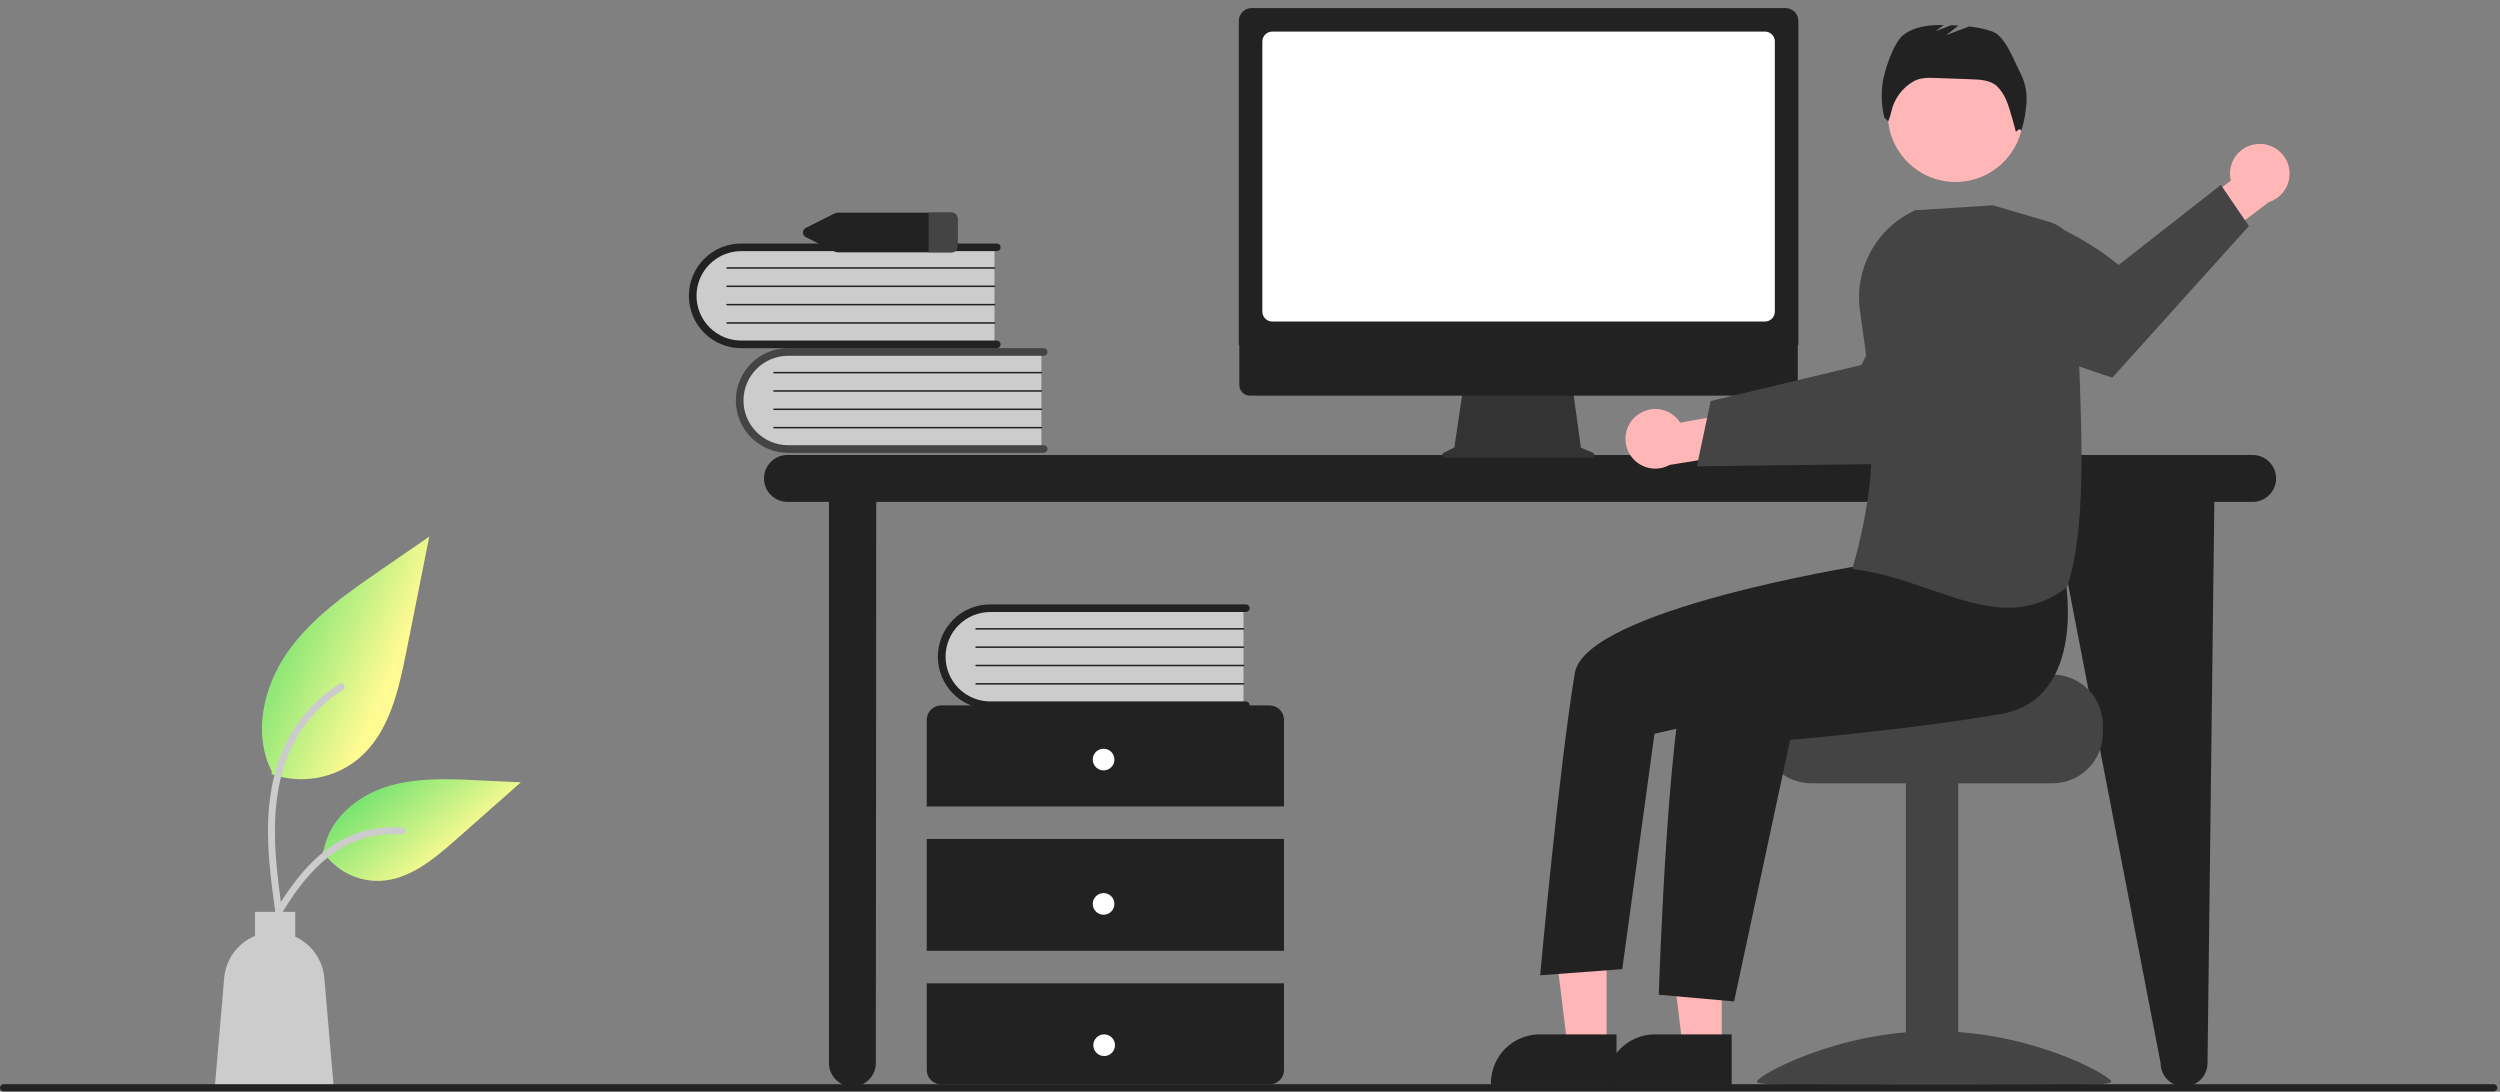 <svg width="300" height="131" viewBox="0 0 300 131" fill="none" xmlns="http://www.w3.org/2000/svg">
<rect x="0" y="0" width="300" height="131" fill="#808080" stroke="none"/>
<g clip-path="url(#clip0_1936_1775)">
<path d="M270.315 54.597H94.495C93.748 54.597 93.032 54.893 92.504 55.421C91.976 55.949 91.68 56.665 91.68 57.411C91.68 58.158 91.976 58.874 92.504 59.402C93.032 59.93 93.748 60.226 94.495 60.226H99.475V127.566C99.475 128.313 99.771 129.029 100.299 129.557C100.827 130.085 101.543 130.381 102.29 130.381C103.036 130.381 103.752 130.085 104.28 129.557C104.808 129.029 105.104 128.313 105.104 127.566L105.147 60.226H246.261L259.272 127.566C259.272 128.313 259.569 129.029 260.096 129.557C260.624 130.085 261.34 130.381 262.087 130.381C262.833 130.381 263.549 130.085 264.077 129.557C264.605 129.029 264.902 128.313 264.902 127.566L265.721 60.226H270.315C271.061 60.226 271.777 59.93 272.305 59.402C272.833 58.874 273.13 58.158 273.13 57.411C273.13 56.665 272.833 55.949 272.305 55.421C271.777 54.893 271.061 54.597 270.315 54.597Z" fill="#222222"/>
<path d="M124.971 42.054V53.974H95.106C94.323 54.001 93.543 53.874 92.809 53.6C92.076 53.325 91.404 52.909 90.831 52.375C90.258 51.841 89.796 51.199 89.472 50.486C89.147 49.774 88.966 49.004 88.939 48.221C88.911 47.439 89.039 46.658 89.313 45.925C89.587 45.191 90.004 44.519 90.538 43.946C91.072 43.374 91.714 42.912 92.426 42.587C93.139 42.262 93.909 42.081 94.691 42.054C94.83 42.049 94.968 42.049 95.106 42.054L124.971 42.054Z" fill="#CCCCCC"/>
<path d="M125.704 53.883C125.704 54.004 125.656 54.121 125.57 54.207C125.484 54.293 125.367 54.341 125.246 54.341H94.574C92.909 54.34 91.313 53.678 90.136 52.5C88.959 51.322 88.298 49.725 88.298 48.06C88.298 46.395 88.959 44.798 90.136 43.62C91.313 42.442 92.909 41.78 94.574 41.779H125.246C125.306 41.779 125.366 41.791 125.422 41.813C125.477 41.837 125.528 41.87 125.571 41.913C125.613 41.955 125.647 42.006 125.67 42.062C125.693 42.117 125.705 42.177 125.705 42.237C125.705 42.298 125.693 42.357 125.67 42.413C125.647 42.469 125.613 42.519 125.571 42.562C125.528 42.605 125.477 42.638 125.422 42.661C125.366 42.684 125.306 42.696 125.246 42.696H94.574C93.153 42.698 91.791 43.264 90.787 44.27C89.782 45.276 89.218 46.639 89.218 48.06C89.218 49.481 89.782 50.844 90.787 51.85C91.791 52.856 93.153 53.422 94.574 53.424H125.246C125.367 53.424 125.484 53.472 125.57 53.558C125.656 53.644 125.704 53.761 125.704 53.883Z" fill="#444444"/>
<path d="M124.971 44.805H92.878C92.854 44.805 92.83 44.795 92.813 44.778C92.796 44.761 92.786 44.738 92.786 44.714C92.785 44.69 92.795 44.666 92.812 44.649C92.829 44.632 92.852 44.622 92.876 44.621H124.971C124.995 44.622 125.018 44.632 125.035 44.649C125.052 44.666 125.061 44.689 125.061 44.713C125.061 44.737 125.052 44.761 125.035 44.778C125.018 44.795 124.995 44.805 124.971 44.805Z" fill="#222222"/>
<path d="M124.971 47.005H92.878C92.854 47.006 92.83 46.996 92.813 46.979C92.796 46.962 92.786 46.939 92.786 46.915C92.785 46.89 92.795 46.867 92.812 46.85C92.829 46.832 92.852 46.822 92.876 46.822H124.971C124.995 46.822 125.018 46.832 125.035 46.849C125.052 46.867 125.061 46.89 125.061 46.914C125.061 46.938 125.052 46.961 125.035 46.978C125.018 46.995 124.995 47.005 124.971 47.005Z" fill="#222222"/>
<path d="M124.971 49.206H92.878C92.854 49.206 92.83 49.197 92.813 49.18C92.796 49.163 92.786 49.139 92.786 49.115C92.785 49.091 92.795 49.068 92.812 49.05C92.829 49.033 92.852 49.023 92.876 49.023H124.971C124.995 49.023 125.018 49.033 125.035 49.05C125.052 49.067 125.061 49.09 125.061 49.114C125.061 49.139 125.052 49.162 125.035 49.179C125.018 49.196 124.995 49.206 124.971 49.206Z" fill="#222222"/>
<path d="M124.971 51.407H92.878C92.854 51.407 92.83 51.397 92.813 51.38C92.796 51.363 92.786 51.34 92.786 51.316C92.785 51.292 92.795 51.268 92.812 51.251C92.829 51.234 92.852 51.224 92.876 51.223H124.971C124.995 51.224 125.018 51.233 125.035 51.251C125.052 51.268 125.061 51.291 125.061 51.315C125.061 51.339 125.052 51.362 125.035 51.38C125.018 51.397 124.995 51.407 124.971 51.407Z" fill="#222222"/>
<path d="M119.341 29.495V41.416H89.476C87.896 41.471 86.358 40.895 85.201 39.816C84.045 38.738 83.364 37.244 83.309 35.663C83.254 34.082 83.829 32.544 84.908 31.388C85.987 30.231 87.481 29.55 89.062 29.495C89.2 29.491 89.338 29.491 89.476 29.495H119.341Z" fill="#CCCCCC"/>
<path d="M120.074 41.324C120.074 41.445 120.026 41.562 119.94 41.648C119.854 41.734 119.738 41.782 119.616 41.782H88.945C87.279 41.782 85.681 41.121 84.503 39.943C83.325 38.765 82.664 37.167 82.664 35.501C82.664 33.836 83.325 32.238 84.503 31.06C85.681 29.882 87.279 29.22 88.945 29.22H119.616C119.676 29.22 119.736 29.232 119.791 29.255C119.847 29.278 119.898 29.312 119.94 29.355C119.983 29.397 120.017 29.448 120.04 29.503C120.063 29.559 120.074 29.619 120.074 29.679C120.074 29.739 120.063 29.799 120.04 29.854C120.017 29.91 119.983 29.96 119.94 30.003C119.898 30.046 119.847 30.079 119.791 30.102C119.736 30.125 119.676 30.137 119.616 30.137H88.945C87.522 30.137 86.158 30.702 85.152 31.708C84.146 32.714 83.581 34.079 83.581 35.501C83.581 36.924 84.146 38.288 85.152 39.294C86.158 40.3 87.522 40.865 88.945 40.865H119.616C119.738 40.865 119.854 40.914 119.94 41C120.026 41.086 120.074 41.202 120.074 41.324Z" fill="#222222"/>
<path d="M119.341 32.246H87.248C87.224 32.246 87.201 32.237 87.183 32.22C87.166 32.203 87.156 32.18 87.156 32.155C87.156 32.131 87.165 32.108 87.182 32.09C87.199 32.073 87.222 32.063 87.246 32.063H119.341C119.365 32.063 119.388 32.073 119.405 32.09C119.422 32.107 119.432 32.13 119.432 32.155C119.432 32.179 119.422 32.202 119.405 32.219C119.388 32.236 119.365 32.246 119.341 32.246Z" fill="#222222"/>
<path d="M119.341 34.447H87.248C87.224 34.447 87.201 34.438 87.183 34.42C87.166 34.403 87.156 34.38 87.156 34.356C87.156 34.332 87.165 34.308 87.182 34.291C87.199 34.274 87.222 34.264 87.246 34.263H119.341C119.365 34.264 119.388 34.273 119.405 34.291C119.422 34.308 119.432 34.331 119.432 34.355C119.432 34.379 119.422 34.403 119.405 34.42C119.388 34.437 119.365 34.447 119.341 34.447Z" fill="#222222"/>
<path d="M119.341 36.648H87.248C87.224 36.648 87.201 36.638 87.183 36.621C87.166 36.604 87.156 36.581 87.156 36.557C87.156 36.532 87.165 36.509 87.182 36.492C87.199 36.474 87.222 36.464 87.246 36.464H119.341C119.365 36.464 119.388 36.474 119.405 36.491C119.422 36.508 119.432 36.532 119.432 36.556C119.432 36.58 119.422 36.603 119.405 36.62C119.388 36.638 119.365 36.647 119.341 36.648Z" fill="#222222"/>
<path d="M119.341 38.848H87.248C87.224 38.848 87.201 38.839 87.183 38.822C87.166 38.805 87.156 38.782 87.156 38.757C87.156 38.733 87.165 38.71 87.182 38.692C87.199 38.675 87.222 38.665 87.246 38.665H119.341C119.365 38.665 119.388 38.675 119.405 38.692C119.422 38.709 119.432 38.732 119.432 38.757C119.432 38.781 119.422 38.804 119.405 38.821C119.388 38.838 119.365 38.848 119.341 38.848Z" fill="#222222"/>
<path d="M154.082 96.777V86.384C154.082 85.924 153.9 85.484 153.575 85.159C153.25 84.834 152.81 84.651 152.35 84.651H112.942C112.483 84.651 112.042 84.834 111.717 85.159C111.392 85.484 111.21 85.924 111.21 86.384V96.777H154.082Z" fill="#222222"/>
<path d="M154.082 100.674H111.21V114.099H154.082V100.674Z" fill="#222222"/>
<path d="M111.21 117.997V128.39C111.21 128.849 111.392 129.29 111.717 129.615C112.042 129.94 112.483 130.122 112.942 130.122H152.35C152.81 130.122 153.25 129.94 153.575 129.615C153.9 129.29 154.082 128.849 154.082 128.39V117.997H111.21Z" fill="#222222"/>
<path d="M132.43 92.446C133.147 92.446 133.729 91.865 133.729 91.147C133.729 90.43 133.147 89.848 132.43 89.848C131.712 89.848 131.13 90.43 131.13 91.147C131.13 91.865 131.712 92.446 132.43 92.446Z" fill="white"/>
<path d="M132.43 109.768C133.147 109.768 133.729 109.187 133.729 108.469C133.729 107.752 133.147 107.17 132.43 107.17C131.712 107.17 131.13 107.752 131.13 108.469C131.13 109.187 131.712 109.768 132.43 109.768Z" fill="white"/>
<path d="M132.499 126.724C133.217 126.724 133.798 126.142 133.798 125.425C133.798 124.707 133.217 124.126 132.499 124.126C131.782 124.126 131.2 124.707 131.2 125.425C131.2 126.142 131.782 126.724 132.499 126.724Z" fill="white"/>
<path d="M149.222 72.801V84.721H119.357C117.777 84.775 116.24 84.199 115.085 83.121C113.929 82.042 113.249 80.548 113.194 78.968C113.139 77.388 113.713 75.851 114.791 74.695C115.869 73.538 117.362 72.857 118.942 72.801C119.08 72.796 119.219 72.796 119.357 72.801H149.222Z" fill="#CCCCCC"/>
<path d="M149.955 84.629C149.955 84.751 149.907 84.868 149.821 84.954C149.735 85.04 149.618 85.088 149.497 85.088H118.825C117.16 85.088 115.562 84.427 114.384 83.25C113.206 82.073 112.544 80.476 112.543 78.811C112.542 77.145 113.202 75.548 114.379 74.369C115.556 73.19 117.152 72.528 118.818 72.526H149.497C149.557 72.526 149.617 72.537 149.673 72.56C149.728 72.583 149.779 72.617 149.822 72.66C149.864 72.702 149.898 72.753 149.921 72.809C149.945 72.864 149.956 72.924 149.956 72.984C149.956 73.045 149.945 73.104 149.921 73.16C149.898 73.216 149.864 73.266 149.822 73.309C149.779 73.352 149.728 73.385 149.673 73.408C149.617 73.431 149.557 73.443 149.497 73.443H118.825C117.404 73.445 116.041 74.011 115.037 75.016C114.032 76.022 113.468 77.385 113.468 78.807C113.468 80.228 114.032 81.592 115.037 82.597C116.041 83.603 117.404 84.169 118.825 84.171H149.497C149.618 84.171 149.735 84.219 149.821 84.305C149.907 84.391 149.955 84.508 149.955 84.629Z" fill="#222222"/>
<path d="M149.222 75.552H117.129C117.105 75.552 117.081 75.542 117.064 75.525C117.047 75.508 117.037 75.485 117.037 75.461C117.037 75.437 117.046 75.413 117.063 75.396C117.08 75.379 117.103 75.369 117.127 75.368H149.222C149.246 75.368 149.269 75.378 149.286 75.395C149.303 75.413 149.313 75.436 149.313 75.46C149.313 75.484 149.303 75.507 149.286 75.525C149.269 75.542 149.246 75.551 149.222 75.552H149.222Z" fill="#222222"/>
<path d="M149.222 77.752H117.129C117.105 77.752 117.081 77.743 117.064 77.726C117.047 77.709 117.037 77.686 117.037 77.662C117.037 77.637 117.046 77.614 117.063 77.597C117.08 77.579 117.103 77.569 117.127 77.569H149.222C149.246 77.569 149.269 77.579 149.286 77.596C149.303 77.613 149.313 77.636 149.313 77.661C149.313 77.685 149.303 77.708 149.286 77.725C149.269 77.742 149.246 77.752 149.222 77.752H149.222Z" fill="#222222"/>
<path d="M149.222 79.953H117.129C117.105 79.953 117.081 79.944 117.064 79.927C117.047 79.91 117.037 79.886 117.037 79.862C117.037 79.838 117.046 79.815 117.063 79.797C117.08 79.78 117.103 79.77 117.127 79.77H149.222C149.246 79.77 149.269 79.78 149.286 79.797C149.303 79.814 149.313 79.837 149.313 79.861C149.313 79.885 149.303 79.909 149.286 79.926C149.269 79.943 149.246 79.953 149.222 79.953H149.222Z" fill="#222222"/>
<path d="M149.222 82.154H117.129C117.105 82.154 117.081 82.144 117.064 82.127C117.047 82.11 117.037 82.087 117.037 82.063C117.037 82.038 117.046 82.015 117.063 81.998C117.08 81.98 117.103 81.971 117.127 81.97H149.222C149.246 81.971 149.269 81.98 149.286 81.997C149.303 82.015 149.313 82.038 149.313 82.062C149.313 82.086 149.303 82.109 149.286 82.126C149.269 82.144 149.246 82.153 149.222 82.154H149.222Z" fill="#222222"/>
<path d="M114.147 25.519H100.541C100.412 25.519 100.284 25.548 100.168 25.605L96.734 27.325C96.621 27.373 96.525 27.453 96.457 27.555C96.389 27.658 96.353 27.778 96.353 27.901C96.353 28.023 96.389 28.144 96.457 28.246C96.525 28.348 96.621 28.429 96.734 28.477L100.168 30.196C100.284 30.253 100.412 30.283 100.541 30.282H114.147C114.335 30.293 114.519 30.23 114.66 30.106C114.801 29.982 114.888 29.807 114.901 29.62V26.181C114.888 25.994 114.801 25.82 114.66 25.695C114.519 25.572 114.335 25.508 114.147 25.519Z" fill="#222222"/>
<path d="M114.901 26.181V29.62C114.888 29.807 114.801 29.982 114.66 30.106C114.519 30.23 114.335 30.293 114.147 30.282H111.437V25.519H114.147C114.335 25.508 114.519 25.572 114.66 25.695C114.801 25.82 114.888 25.994 114.901 26.181Z" fill="#444444"/>
<path d="M32.572 92.894C34.324 93.51 36.205 93.664 38.034 93.342C39.863 93.019 41.578 92.232 43.014 91.054C46.672 87.984 47.819 82.927 48.752 78.244C49.672 73.627 50.592 69.01 51.512 64.392L45.734 68.371C41.578 71.232 37.33 74.185 34.453 78.329C31.576 82.473 30.32 88.13 32.632 92.614" fill="url(#paint0_linear_1936_1775)"/>
<path d="M33.066 109.664C32.481 105.404 31.88 101.09 32.29 96.784C32.654 92.961 33.821 89.226 36.196 86.164C37.456 84.541 38.99 83.151 40.728 82.056C41.182 81.77 41.599 82.489 41.148 82.773C38.14 84.674 35.813 87.481 34.504 90.79C33.057 94.468 32.825 98.479 33.075 102.387C33.225 104.75 33.545 107.098 33.867 109.443C33.892 109.549 33.876 109.661 33.822 109.756C33.769 109.85 33.681 109.921 33.577 109.954C33.47 109.982 33.357 109.968 33.262 109.914C33.166 109.859 33.096 109.77 33.066 109.664L33.066 109.664Z" fill="#CCCCCC"/>
<path d="M38.699 102.126C39.45 103.268 40.483 104.197 41.698 104.824C42.912 105.451 44.268 105.755 45.634 105.706C49.145 105.539 52.073 103.089 54.708 100.762L62.501 93.881L57.343 93.634C53.634 93.457 49.829 93.291 46.295 94.435C42.762 95.579 39.504 98.332 38.858 101.989" fill="url(#paint1_linear_1936_1775)"/>
<path d="M31.413 112.113C34.228 107.132 37.493 101.597 43.326 99.828C44.949 99.337 46.649 99.162 48.337 99.31C48.869 99.356 48.737 100.176 48.206 100.13C45.376 99.895 42.552 100.643 40.209 102.246C37.954 103.781 36.199 105.914 34.713 108.177C33.802 109.563 32.987 111.008 32.172 112.451C31.911 112.912 31.149 112.579 31.413 112.113L31.413 112.113Z" fill="#CCCCCC"/>
<path d="M26.903 117.355C26.998 116.256 27.392 115.204 28.044 114.314C28.695 113.424 29.578 112.729 30.597 112.306V109.427H35.426V112.397C36.395 112.841 37.228 113.534 37.842 114.404C38.455 115.275 38.827 116.293 38.919 117.355L40.054 130.555H25.768L26.903 117.355Z" fill="#CCCCCC"/>
<path d="M191.139 54.326L189.702 53.721L188.717 46.519H175.593L174.524 53.692L173.239 54.334C173.178 54.365 173.128 54.416 173.099 54.478C173.07 54.54 173.063 54.611 173.078 54.677C173.094 54.744 173.132 54.804 173.186 54.847C173.24 54.889 173.307 54.913 173.376 54.913H191.02C191.091 54.913 191.159 54.888 191.214 54.843C191.268 54.799 191.306 54.737 191.32 54.668C191.333 54.599 191.323 54.527 191.29 54.465C191.257 54.402 191.204 54.353 191.139 54.326Z" fill="#333333"/>
<path d="M214.461 47.477H149.992C149.654 47.477 149.33 47.342 149.091 47.102C148.852 46.863 148.718 46.538 148.718 46.2V37.109H215.736V46.2C215.735 46.538 215.601 46.863 215.362 47.102C215.124 47.342 214.799 47.477 214.461 47.477Z" fill="#222222"/>
<path d="M215.803 41.406H148.659V2.507C148.659 2.099 148.822 1.708 149.11 1.419C149.399 1.131 149.79 0.968 150.199 0.968H214.263C214.671 0.968 215.063 1.131 215.351 1.419C215.64 1.708 215.802 2.099 215.803 2.507L215.803 41.406Z" fill="#222222"/>
<path d="M211.793 38.583H152.669C152.354 38.582 152.053 38.457 151.83 38.234C151.608 38.012 151.483 37.71 151.482 37.395V4.978C151.483 4.663 151.608 4.362 151.83 4.139C152.053 3.916 152.354 3.791 152.669 3.791H211.793C212.107 3.791 212.409 3.916 212.632 4.139C212.854 4.362 212.979 4.663 212.98 4.978V37.395C212.979 37.71 212.854 38.012 212.632 38.234C212.409 38.457 212.107 38.582 211.793 38.583Z" fill="white"/>
<path d="M196.22 50.021C196.602 49.669 197.057 49.404 197.552 49.246C198.047 49.088 198.57 49.04 199.086 49.107C199.601 49.173 200.096 49.352 200.535 49.63C200.974 49.908 201.346 50.279 201.626 50.716L209.623 49.295L211.673 53.944L200.351 55.793C199.584 56.215 198.69 56.341 197.837 56.147C196.984 55.953 196.231 55.453 195.722 54.742C195.213 54.03 194.982 53.157 195.074 52.287C195.166 51.417 195.574 50.611 196.22 50.021Z" fill="#FFB6B6"/>
<path d="M203.625 55.957L211.962 55.853L213.017 55.839L229.979 55.625C229.979 55.625 234.586 51.231 238.597 46.706L238.034 42.64C237.486 38.65 235.506 34.994 232.464 32.354C226.719 36.193 223.388 43.791 223.388 43.791L212.871 46.306L211.819 46.558L205.284 48.119L203.625 55.957Z" fill="#444444"/>
<path d="M246.304 80.95H230.741C230.741 81.617 213.729 82.158 213.729 82.158C213.354 82.441 213.012 82.765 212.71 83.124C211.802 84.208 211.305 85.577 211.308 86.99V87.957C211.309 89.558 211.945 91.094 213.078 92.227C214.211 93.359 215.747 93.996 217.348 93.996H246.304C247.905 93.995 249.441 93.358 250.573 92.226C251.705 91.094 252.342 89.558 252.344 87.957V86.99C252.341 85.389 251.704 83.854 250.572 82.722C249.44 81.589 247.905 80.952 246.304 80.95Z" fill="#444444"/>
<path d="M234.987 93.757H228.705V130.014H234.987V93.757Z" fill="#444444"/>
<path d="M210.826 129.794C210.826 130.472 220.345 130.056 232.087 130.056C243.829 130.056 253.348 130.472 253.348 129.794C253.348 129.115 243.829 123.733 232.087 123.733C220.345 123.733 210.826 129.115 210.826 129.794Z" fill="#444444"/>
<path d="M206.607 125.651L201.932 125.651L199.708 107.618L206.607 107.619L206.607 125.651Z" fill="#FFB6B6"/>
<path d="M207.799 130.182L192.725 130.182V129.991C192.725 128.435 193.343 126.943 194.443 125.843C195.544 124.742 197.036 124.124 198.592 124.124H198.593L207.799 124.124L207.799 130.182Z" fill="#222222"/>
<path d="M192.789 125.651L188.114 125.651L185.89 107.618L192.79 107.619L192.789 125.651Z" fill="#FFB6B6"/>
<path d="M193.982 130.182L178.907 130.182V129.991C178.908 128.435 179.526 126.943 180.626 125.843C181.726 124.742 183.219 124.124 184.775 124.124H184.775L193.982 124.124L193.982 130.182Z" fill="#222222"/>
<path d="M234.667 21.837C239.156 21.837 242.796 18.198 242.796 13.708C242.796 9.219 239.156 5.58 234.667 5.58C230.178 5.58 226.539 9.219 226.539 13.708C226.539 18.198 230.178 21.837 234.667 21.837Z" fill="#FFB6B6"/>
<path d="M247.823 69.402C247.823 69.402 250.551 83.824 240.173 85.661C229.796 87.498 214.816 88.788 214.816 88.788L208.089 120.174L199.052 119.367C199.052 119.367 200.254 81.586 203.21 78.63C206.165 75.674 224.847 66.824 224.847 66.824L247.823 69.402Z" fill="#222222"/>
<path d="M227.556 63.358L223.017 67.911C223.017 67.911 190.246 73.19 188.982 80.759C187.074 92.186 184.819 117.035 184.819 117.035L194.672 116.297L198.536 88.049L214.3 84.463L232.236 74.689L227.556 63.358Z" fill="#222222"/>
<path d="M242.489 8.856C241.687 7.342 240.667 4.325 239.048 3.765C238.148 3.467 237.219 3.269 236.276 3.175L233.523 4.234L235.021 3.068C234.73 3.051 234.438 3.037 234.147 3.026L232.289 3.74L233.239 3.001C231.508 2.983 229.72 3.163 228.379 4.218C227.235 5.116 226.102 8.52 225.918 9.963C225.722 11.344 225.791 12.749 226.12 14.104L226.591 14.551C226.755 14.174 226.879 13.78 226.96 13.376C227.128 12.622 227.452 11.912 227.911 11.29C228.369 10.668 228.952 10.148 229.623 9.764L229.648 9.749C230.437 9.305 231.395 9.326 232.299 9.358L236.596 9.513C237.63 9.55 238.743 9.615 239.549 10.264C240.061 10.742 240.464 11.326 240.729 11.974C241.13 12.783 241.913 15.831 241.913 15.831C241.913 15.831 242.355 15.256 242.567 15.684C242.908 14.566 243.115 13.413 243.184 12.246C243.252 11.075 243.012 9.907 242.489 8.856Z" fill="#222222"/>
<path d="M270.919 17.278C270.401 17.312 269.896 17.46 269.441 17.71C268.985 17.96 268.59 18.307 268.284 18.727C267.977 19.146 267.766 19.628 267.666 20.138C267.565 20.648 267.578 21.173 267.702 21.678L261.166 26.5L263.127 31.186L272.262 24.248C273.096 23.982 273.803 23.42 274.25 22.668C274.697 21.915 274.852 21.025 274.686 20.166C274.521 19.307 274.046 18.539 273.352 18.006C272.657 17.474 271.792 17.215 270.919 17.278Z" fill="#FFB6B6"/>
<path d="M269.867 27.122L253.481 45.321C253.481 45.321 245.644 42.812 239.584 40.092L236.861 31.73C236.229 29.79 235.959 27.75 236.065 25.713C244.467 23.477 254.239 31.796 254.239 31.796L266.505 22.188L269.867 27.122Z" fill="#444444"/>
<path d="M231.631 70.747C228.708 69.737 225.684 68.692 222.424 68.3L222.284 68.284L222.322 68.148C225.698 56.296 224.855 48.715 223.201 37.327C222.849 34.87 223.301 32.366 224.49 30.188C225.678 28.009 227.539 26.273 229.795 25.239L229.815 25.23L239.128 24.639L239.149 24.637L245.922 26.629C246.897 26.918 247.749 27.518 248.35 28.338C248.951 29.157 249.266 30.151 249.248 31.168C249.174 34.913 249.33 39.094 249.495 43.521C249.864 53.453 250.246 63.722 248.078 70.385L248.066 70.42L248.037 70.443C246.044 72.067 243.546 72.944 240.975 72.924C237.934 72.924 234.832 71.852 231.631 70.747Z" fill="#444444"/>
<path d="M299.241 130.968H0.433C0.318 130.968 0.208 130.922 0.127 130.841C0.046 130.76 0 130.65 0 130.535C0 130.42 0.046 130.31 0.127 130.229C0.208 130.147 0.318 130.102 0.433 130.102H299.241C299.356 130.102 299.466 130.147 299.547 130.229C299.628 130.31 299.674 130.42 299.674 130.535C299.674 130.65 299.628 130.76 299.547 130.841C299.466 130.922 299.356 130.968 299.241 130.968Z" fill="#222222"/>
</g>
<defs>
<linearGradient id="paint0_linear_1936_1775" x1="30.206" y1="47.373" x2="56.392" y2="58.55" gradientUnits="userSpaceOnUse">
<stop stop-color="#00CE53"/>
<stop offset="1" stop-color="#FFFB93"/>
</linearGradient>
<linearGradient id="paint1_linear_1936_1775" x1="37.246" y1="86.373" x2="52.181" y2="104.401" gradientUnits="userSpaceOnUse">
<stop stop-color="#00CE53"/>
<stop offset="1" stop-color="#FFFB93"/>
</linearGradient>
<clipPath id="clip0_1936_1775">
<rect width="299.674" height="130" fill="white" transform="translate(0 0.968)"/>
</clipPath>
</defs>
</svg>
